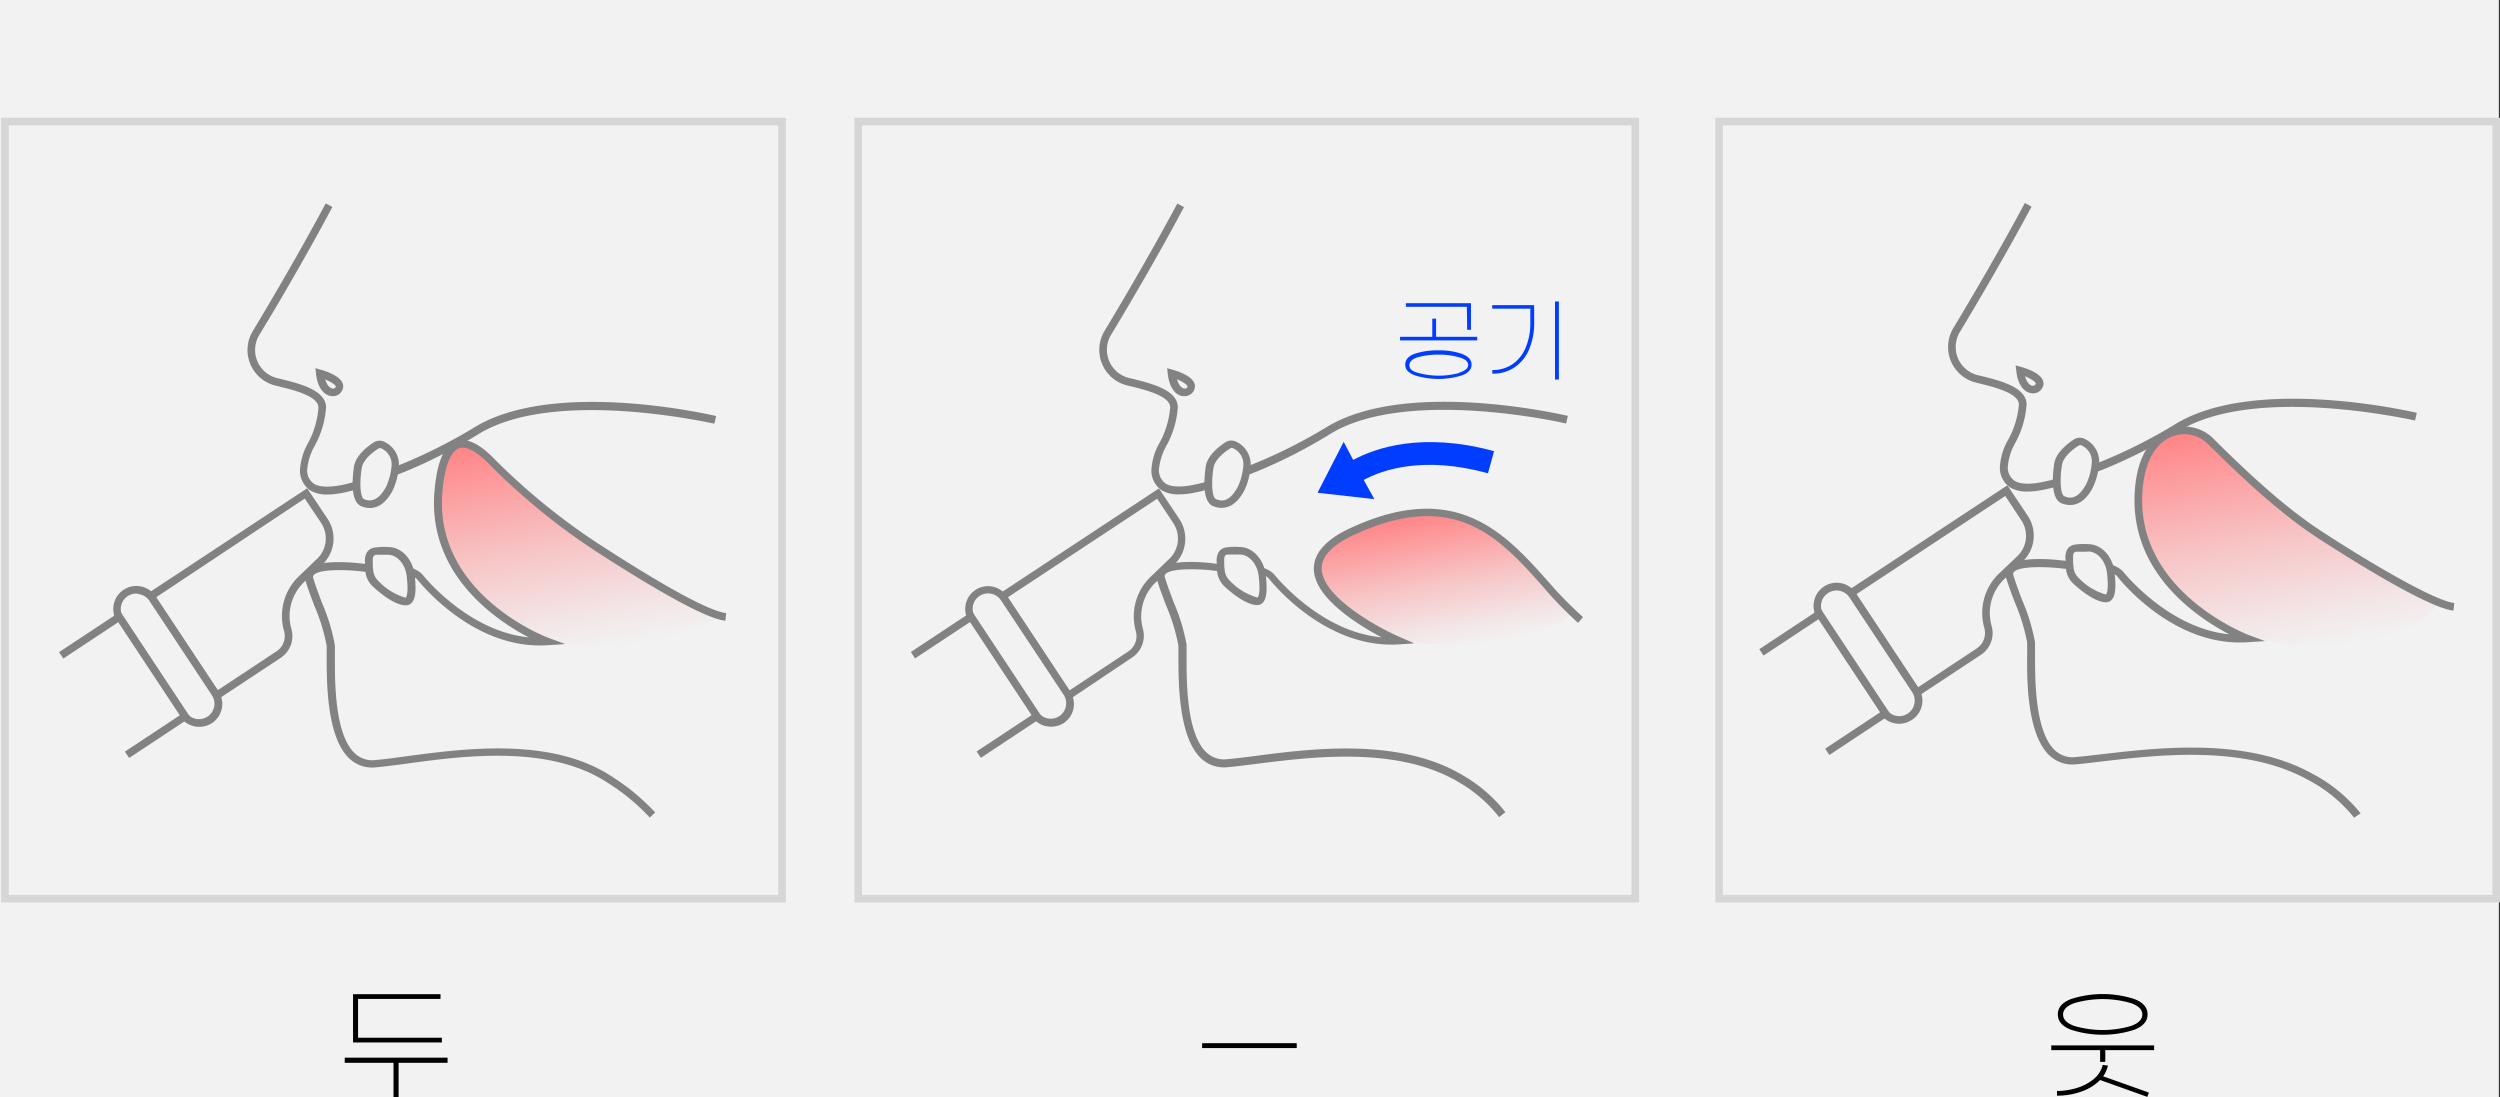 <svg viewBox="0 0 328.15 144" xmlns="http://www.w3.org/2000/svg" xmlns:xlink="http://www.w3.org/1999/xlink"><rect x="0" y="0" width="328.15" height="144" fill="#333333" stroke="none"/><linearGradient id="a" gradientUnits="userSpaceOnUse" x1="72.86" x2="78.06" y1="56.09" y2="85.58"><stop offset="0" stop-color="#ff8284"/><stop offset=".09" stop-color="#fe8e90"/><stop offset=".51" stop-color="#f7c4c5"/><stop offset=".83" stop-color="#f3e5e6"/><stop offset="1" stop-color="#f2f2f2"/></linearGradient><linearGradient id="b" x1="297.16" x2="302.63" xlink:href="#a" y1="54.55" y2="85.58"/><linearGradient id="c" x1="187.82" x2="191.05" xlink:href="#a" y1="66.95" y2="85.28"/><path d="m0 0h328v144h-328z" fill="#f2f2f2"/><path d="m58.75 139.5h-6.43v4.5h-.67v-4.5h-6.4v-.67h13.5zm-.75-2.67h-11.66v-6.33h11.48v.62h-10.82v5.09h11z"/><path d="m170.21 136.93v.64h-12.42v-.64z"/><path d="m282.75 137.22v.62h-6.41v1.54h-.68v-1.54h-6.41v-.62zm-6.69 4.06 6 2.13-.2.57-6.2-2.22a6.34 6.34 0 0 1 -2.49 1.53 9.5 9.5 0 0 1 -3.17.53v-.62a8.78 8.78 0 0 0 2.65-.41 6.2 6.2 0 0 0 2.2-1.18 3.35 3.35 0 0 0 1.15-1.83l.69.09a4 4 0 0 1 -.63 1.41zm-4.26-6.13c-1.13-.45-1.69-1.11-1.69-2s.56-1.54 1.69-2a13.5 13.5 0 0 1 8.4 0c1.13.45 1.69 1.11 1.69 2s-.56 1.53-1.69 2a13.5 13.5 0 0 1 -8.4 0zm.52-3.49c-1 .34-1.52.85-1.52 1.51s.51 1.16 1.52 1.51a13.28 13.28 0 0 0 7.36 0c1-.35 1.52-.85 1.52-1.51s-.51-1.17-1.52-1.51a13.28 13.28 0 0 0 -7.36 0z"/><path d="m64.34 60.36c-2.67-2.65-6-4.13-6.77 4-1.27 14.08 14.21 19.84 14.21 19.84 10.41 1.93 19.09-.73 22.82-3.36-3.18-.83-10.24-5.1-16.31-9a86 86 0 0 1 -13.95-11.48z" fill="url(#a)"/><g fill="#828282"><path d="m43 64.91a4.32 4.32 0 0 1 -2.24-.51 3.17 3.17 0 0 1 -1.39-2.63 8.31 8.31 0 0 1 1.09-3.66 11.54 11.54 0 0 0 1.34-4.61c0-1.54-3.38-2.35-5.62-2.88a4.81 4.81 0 0 1 -3-7.16c2.55-4.24 6.28-10.59 9.57-16.76l.88.47c-3.3 6.19-7 12.55-9.6 16.8a3.81 3.81 0 0 0 2.38 5.67c2.85.68 6.39 1.53 6.39 3.86a12.32 12.32 0 0 1 -1.48 5 7.72 7.72 0 0 0 -1 3.16 2.09 2.09 0 0 0 .91 1.85c1.05.63 3.72.76 10.48-2.19l1.11-.44a68.34 68.34 0 0 0 9.61-4.88c10.48-6.25 30.72-1.59 31.57-1.39l-.23 1c-.2 0-20.7-4.76-30.83 1.29a67.82 67.82 0 0 1 -9.75 5l-1.1.43c-4.02 1.67-7.09 2.58-9.09 2.58z"/><path d="m85.29 107.31a27.49 27.49 0 0 0 -5.57-4.59c-7.64-5-18.83-3.51-26.24-2.5-1.5.2-2.92.39-4.11.5a4.36 4.36 0 0 1 -3.49-1.13c-3-2.8-3-10-3-13.4 0-.65 0-1.15 0-1.42a24.79 24.79 0 0 0 -1.63-5.29c-.46-1.22-.89-2.37-1.18-3.34a1.39 1.39 0 0 1 .27-1.35c1.29-1.5 6.36-.92 7.5-.78.82-.06 6-.36 7.61 1.4.08.11 5.92 7.46 13.95 8.25-4.29-2.24-13.36-8.31-12.36-19.29.34-3.79 1.26-5.9 2.81-6.46 1.31-.48 2.93.23 4.8 2.09a84.86 84.86 0 0 0 13.91 11.38c11.16 7.23 15.28 8.94 16.76 9.1l-.11 1c-2.31-.25-8.1-3.36-17.2-9.25a86.24 86.24 0 0 1 -14.01-11.52c-1.09-1.08-2.63-2.28-3.76-1.86-.78.28-1.78 1.48-2.16 5.61-1.24 13.54 13.72 19.21 13.92 19.27l2.19.81-2.33.15c-9.73.65-16.79-8.26-17.09-8.64-1.08-1.19-5.29-1.15-6.82-1h-.1c-2.34-.31-6-.38-6.66.43a.41.41 0 0 0 -.07.42c.28.93.71 2.07 1.16 3.27a24.7 24.7 0 0 1 1.68 5.56v1.51c0 3-.08 10.16 2.63 12.65a3.32 3.32 0 0 0 2.72.87c1.16-.1 2.51-.28 4.07-.5 7.55-1 19-2.56 26.92 2.66a28.92 28.92 0 0 1 5.7 4.72z"/><path d="m43.68 52h-.09c-.87-.05-1.88-.85-2.11-2.94l-.08-.73.72.2c.76.22 3.22 1 2.9 2.43a1.35 1.35 0 0 1 -1.34 1.04zm-1-2.24c.23.83.65 1.22 1 1.24a.34.34 0 0 0 .4-.26c.01-.18-.6-.61-1.45-.96z"/></g><path d="m28.43 91.29-8.63-13.05 20.38-13.49 2.39 3.61a4.21 4.21 0 0 1 -.57 5.34l-2.43 2.3a6.72 6.72 0 0 0 -1.82 6.63 2.9 2.9 0 0 1 -1.14 3.24z" fill="#f2f2f2"/><path d="m28.29 92-9.19-13.91 21.22-14 2.67 4a4.68 4.68 0 0 1 -.67 6l-2.4 2.31a6.16 6.16 0 0 0 -1.68 6.13 3.42 3.42 0 0 1 -1.35 3.79zm-7.8-13.6 8.08 12.2 7.77-5.14a2.41 2.41 0 0 0 .93-2.69 7.2 7.2 0 0 1 1.95-7.12l2.41-2.31a3.69 3.69 0 0 0 .52-4.7l-2.15-3.2z" fill="#828282"/><rect fill="#f2f2f2" height="5.06" rx="2.53" transform="matrix(.552 .834 -.834 .552 81.71 20.26)" width="19.97" x="12.02" y="83.63"/><path d="m26.13 95.4a3.08 3.08 0 0 1 -.61-.06 3 3 0 0 1 -1.93-1.34l-8.22-12.39a3 3 0 1 1 5.05-3.34l8.23 12.43a3 3 0 0 1 -2.52 4.7zm-8.24-17.49a2.07 2.07 0 0 0 -1.12.34 2 2 0 0 0 -.57 2.81l8.23 12.43a2 2 0 1 0 3.38-2.24l-8.23-12.43a2 2 0 0 0 -1.28-.82 2.85 2.85 0 0 0 -.41-.09z" fill="#828282"/><path d="m8.03 86.02 7.63-5.05 8.63 13.06-7.62 5.04" fill="#f2f2f2"/><path d="m16.95 99.49-.56-.83 7.21-4.77-8.08-12.22-7.21 4.77-.56-.84 8.05-5.32 9.19 13.89z" fill="#828282"/><path d="m53.11 78.94c.32 0 1.19.1.77-3.41-.22-1.8-1.5-3.21-2.93-3.22a15.53 15.53 0 0 0 -1.74 0c-.33.1-.81.24-.78 1.29 0 .41 0 .84.06 1.22a2.62 2.62 0 0 0 .79 1.73c.92.89 2.54 2.22 3.83 2.39z" fill="#f2f2f2"/><path d="m53.24 79.45h-.19c-1.37-.18-3-1.43-4.1-2.46a3.1 3.1 0 0 1 -1-2.07c0-.38 0-.82-.06-1.23 0-1.44.79-1.69 1.14-1.79a7.88 7.88 0 0 1 1.97-.09c1.7 0 3.18 1.59 3.43 3.66.31 2.62-.09 3.35-.41 3.68a1 1 0 0 1 -.78.3zm-.07-1a.27.27 0 0 0 .09 0s.43-.31.12-2.85c-.18-1.55-1.25-2.77-2.44-2.78s-1.57 0-1.61 0c-.24.08-.42.13-.4.8 0 .4 0 .82.06 1.19a2.13 2.13 0 0 0 .63 1.4 8.08 8.08 0 0 0 3.55 2.23z" fill="#828282"/><path d="m51.9 61.14a8.57 8.57 0 0 1 -.78 3c-.7 1.32-1.81 2.52-3.49 1.87-1.32-.52-.65-4.59-.65-4.59.16-1.32 1.65-2.46 2.42-2.95a.93.93 0 0 1 .94 0 2.8 2.8 0 0 1 1.56 2.67z" fill="#f2f2f2"/><path d="m48.55 66.68a3 3 0 0 1 -1.1-.22c-1.58-.61-1.14-4.08-1-5.13.2-1.64 2.08-2.93 2.65-3.29a1.43 1.43 0 0 1 1.44 0 3.3 3.3 0 0 1 1.82 3.17 9 9 0 0 1 -.83 3.19c-.92 1.75-2.02 2.28-2.98 2.28zm1.34-7.86a.34.34 0 0 0 -.22.07c-1 .61-2.07 1.61-2.19 2.58-.29 1.76-.23 3.85.33 4.06.4.16 1.65.64 2.87-1.64a8.09 8.09 0 0 0 .72-2.78 2.28 2.28 0 0 0 -1.3-2.23.42.42 0 0 0 -.21-.06z" fill="#828282"/><path d="m103.15 118.46h-103v-103h103zm-102-1h101v-101h-101z" fill="#d6d6d6"/><path d="m320.19 79.07c-3.65-1.42-10.15-5.32-15.56-8.82-5.06-3.27-10.2-8.12-14.48-12.38-2.67-2.65-8.66-2-9.4 6.15-1.28 14.03 14.25 19.78 14.25 19.78-.34.02 18.45 3.99 25.19-4.73z" fill="url(#b)"/><g fill="#828282"><path d="m266.12 64.52a4.28 4.28 0 0 1 -2.23-.51 3.12 3.12 0 0 1 -1.39-2.63 8.06 8.06 0 0 1 1.09-3.66 11.53 11.53 0 0 0 1.41-4.61c0-1.54-3.38-2.35-5.61-2.88a4.82 4.82 0 0 1 -3-7.16c2.5-4.15 6.15-10.36 9.39-16.42l.88.47c-3.25 6.08-6.91 12.31-9.41 16.46a3.81 3.81 0 0 0 2.38 5.67c2.84.68 6.38 1.53 6.38 3.86a12.31 12.31 0 0 1 -1.47 5 7.72 7.72 0 0 0 -1 3.16 2.14 2.14 0 0 0 .91 1.85c1.05.63 3.73.76 10.48-2.19l1.11-.44a67.28 67.28 0 0 0 9.61-4.89c10.48-6.27 30.72-1.61 31.58-1.41l-.23 1c-.21 0-20.71-4.76-30.83 1.29a68.4 68.4 0 0 1 -9.76 5l-1.09.43c-4.08 1.73-7.11 2.61-9.2 2.61z"/><path d="m309 107.33a19 19 0 0 0 -6.12-5c-8.29-4.57-19.56-3.25-27-2.38-1.23.15-2.36.28-3.34.37a4.42 4.42 0 0 1 -3.5-1.13c-3-2.8-3-10-2.95-13.4 0-.65 0-1.15 0-1.42a24.5 24.5 0 0 0 -1.62-5.29c-.46-1.22-.9-2.37-1.18-3.34a1.38 1.38 0 0 1 .26-1.35c1.29-1.5 6.36-.93 7.5-.78.82-.06 6-.36 7.61 1.4.09.1 5.92 7.46 13.95 8.25-4.29-2.26-13.36-8.26-12.36-19.26.49-5.41 3.1-7.14 4.61-7.69a5.41 5.41 0 0 1 5.64 1.23c4 4 9.27 9 14.4 12.31 6.66 4.32 14.69 9 17.25 9.3l-.11 1c-3.34-.36-13.48-6.72-17.68-9.45-5.22-3.37-10.52-8.42-14.56-12.44a4.41 4.41 0 0 0 -4.6-1c-1.29.47-3.51 2-3.95 6.84-1.25 13.46 13.75 19.18 13.88 19.24l2.18.81-2.31.15c-9.75.65-16.8-8.26-17.09-8.64-1.09-1.19-5.3-1.15-6.83-1h-.08c-2.34-.31-6-.38-6.66.43a.39.39 0 0 0 -.06.42c.27.93.7 2.07 1.15 3.27a25.18 25.18 0 0 1 1.69 5.56v1.51c0 3-.08 10.16 2.63 12.65a3.35 3.35 0 0 0 2.72.87c1-.09 2.1-.22 3.33-.36 7.59-.89 19.05-2.23 27.63 2.5a20.12 20.12 0 0 1 6.43 5.25z"/><path d="m266.85 51.63h-.09c-.87-.05-1.88-.85-2.1-2.94l-.09-.73.72.2c.76.22 3.23 1 2.91 2.43a1.36 1.36 0 0 1 -1.35 1.04zm-1.05-2.24c.24.82.65 1.22 1 1.24a.35.35 0 0 0 .4-.26c.07-.2-.54-.63-1.4-.98z"/></g><path d="m251.61 90.9-8.61-13.06 20.38-13.48 2.36 3.64a4.19 4.19 0 0 1 -.59 5.34l-2.41 2.31a6.71 6.71 0 0 0 -1.81 6.63 2.92 2.92 0 0 1 -1.14 3.24z" fill="#f2f2f2"/><path d="m251.47 91.59-9.19-13.89 21.21-14 2.67 4a4.69 4.69 0 0 1 -.66 6l-2.41 2.3a6.19 6.19 0 0 0 -1.68 6.13 3.41 3.41 0 0 1 -1.35 3.79zm-7.81-13.59 8.09 12.22 7.76-5.14a2.42 2.42 0 0 0 .94-2.69 7.18 7.18 0 0 1 1.95-7.12l2.4-2.27a3.68 3.68 0 0 0 .52-4.7l-2.11-3.2z" fill="#828282"/><rect fill="#f2f2f2" height="5.06" rx="2.53" transform="matrix(.552 .834 -.834 .552 181.41 -166.03)" width="19.97" x="235.2" y="83.24"/><path d="m249.3 95a3.15 3.15 0 0 1 -.61-.06 3 3 0 0 1 -1.92-1.29l-8.23-12.44a3 3 0 0 1 -.44-2.21 3 3 0 0 1 1.3-2 3 3 0 0 1 4.19.85l8.23 12.43a3 3 0 0 1 -.85 4.2 3.05 3.05 0 0 1 -1.67.52zm-1.7-1.91a2 2 0 0 0 1.29.87 2 2 0 0 0 1.52-.3 2 2 0 0 0 .87-1.28 2.07 2.07 0 0 0 -.29-1.53l-8.23-12.43a2 2 0 0 0 -1.29-.87 2 2 0 0 0 -1.52.3 2 2 0 0 0 -.58 2.81z" fill="#828282"/><path d="m231.2 85.63 7.63-5.05 8.64 13.06-7.63 5.04" fill="#f2f2f2"/><path d="m240.12 99.1-.55-.83 7.21-4.77-8.09-12.22-7.21 4.77-.55-.84 8.04-5.32 9.19 13.89z" fill="#828282"/><path d="m276.28 78.54c.33 0 1.2.11.77-3.4-.21-1.8-1.49-3.21-2.93-3.22a15.19 15.19 0 0 0 -1.73 0c-.34.1-.82.24-.78 1.29 0 .41 0 .84.06 1.22a2.53 2.53 0 0 0 .79 1.73c.91.89 2.54 2.22 3.82 2.38z" fill="#f2f2f2"/><path d="m276.41 79.05h-.19c-1.37-.18-3-1.44-4.1-2.46a3.09 3.09 0 0 1 -.95-2.07c0-.38-.05-.82-.06-1.23-.05-1.45.78-1.69 1.14-1.79a7.46 7.46 0 0 1 1.87-.07c1.71 0 3.18 1.59 3.43 3.66.32 2.62-.08 3.35-.41 3.68a1 1 0 0 1 -.73.28zm-2.69-6.63c-1 0-1.18 0-1.22 0-.24.08-.41.13-.39.8 0 .4 0 .82.06 1.19a2.08 2.08 0 0 0 .63 1.4 8 8 0 0 0 3.55 2.21s.07 0 .08 0 .43-.32.13-2.85c-.19-1.55-1.26-2.77-2.44-2.78z" fill="#828282"/><path d="m275.07 60.75a8.44 8.44 0 0 1 -.77 3c-.71 1.32-1.82 2.52-3.5 1.87-1.32-.52-.64-4.59-.64-4.59.16-1.32 1.64-2.47 2.42-3a.93.93 0 0 1 .94 0 2.81 2.81 0 0 1 1.55 2.72z" fill="#f2f2f2"/><path d="m271.72 66.29a3 3 0 0 1 -1.1-.22c-1.58-.61-1.13-4.08-1-5.13.2-1.64 2.08-2.93 2.65-3.29a1.45 1.45 0 0 1 1.45 0 3.28 3.28 0 0 1 1.81 3.17 9 9 0 0 1 -.83 3.19c-.92 1.75-2.02 2.28-2.98 2.28zm1.34-7.86a.38.38 0 0 0 -.22.07c-1 .61-2.07 1.61-2.19 2.58-.29 1.76-.22 3.85.33 4.06s1.65.64 2.88-1.64a8 8 0 0 0 .71-2.78 2.28 2.28 0 0 0 -1.3-2.23.37.37 0 0 0 -.21-.06z" fill="#828282"/><path d="m328.15 118.46h-103v-103h103zm-102-1h101v-101h-101z" fill="#d6d6d6"/><path d="m206.45 80.48c-6.95-6.64-12.5-18.35-29-10.63-12.51 5.83 5.43 14 6.14 14.31 5.88.77 16.73 1.32 22.86-3.68z" fill="url(#c)"/><g fill="#828282"><path d="m154.75 64.89a4.26 4.26 0 0 1 -2.23-.51 3.12 3.12 0 0 1 -1.39-2.63 8.06 8.06 0 0 1 1.09-3.66 11.69 11.69 0 0 0 1.38-4.61c0-1.54-3.38-2.35-5.62-2.88a4.81 4.81 0 0 1 -3-7.16c2.55-4.24 6.28-10.59 9.55-16.72l.88.47c-3.28 6.15-7 12.51-9.57 16.76a3.81 3.81 0 0 0 2.38 5.67c2.84.68 6.38 1.53 6.38 3.86a12.17 12.17 0 0 1 -1.48 5 7.88 7.88 0 0 0 -1 3.16 2.14 2.14 0 0 0 .91 1.85c1.05.63 3.72.76 10.48-2.19l1.11-.44a67.28 67.28 0 0 0 9.61-4.86c10.48-6.27 30.72-1.61 31.57-1.41l-.23 1c-.2-.05-20.7-4.76-30.83 1.29a66.81 66.81 0 0 1 -9.75 5l-1.1.43c-4.02 1.69-7.05 2.58-9.14 2.58z"/><path d="m196.78 107.26a18.29 18.29 0 0 0 -5.24-4.55c-8-4.8-19.18-3.38-26.6-2.45-1.4.18-2.67.34-3.77.44a4.4 4.4 0 0 1 -3.49-1.13c-3-2.8-3-10-3-13.4 0-.65 0-1.15 0-1.42a25.25 25.25 0 0 0 -1.62-5.29c-.47-1.22-.9-2.37-1.18-3.34a1.39 1.39 0 0 1 .26-1.35c1.29-1.5 6.36-.93 7.5-.78.82-.06 6-.36 7.61 1.4.08.11 6 7.55 14.09 8.26-3.14-1.66-8.85-5.19-8.89-9 0-2 1.56-3.82 4.71-5.29 14-6.54 20.42.65 26.08 7a48.9 48.9 0 0 0 4.55 4.64l-.65.76a49.77 49.77 0 0 1 -4.61-4.76c-5.68-6.37-11.57-13-24.91-6.74-2.76 1.29-4.15 2.76-4.13 4.37 0 3.7 7.44 7.79 10.29 9l1.86.82-2 .13c-9.74.64-16.79-8.26-17.09-8.64-1.08-1.19-5.29-1.15-6.82-1h-.1c-2.34-.31-6-.38-6.66.43a.39.39 0 0 0 -.06.42c.27.93.7 2.07 1.15 3.27a25.18 25.18 0 0 1 1.69 5.56v1.51c0 3-.08 10.16 2.63 12.65a3.35 3.35 0 0 0 2.72.87c1.09-.1 2.35-.25 3.73-.43 7.56-1 19-2.39 27.24 2.58a19.46 19.46 0 0 1 5.53 4.8z"/><path d="m155.48 52h-.09c-.87 0-1.88-.85-2.11-2.94l-.08-.73.72.2c.76.22 3.22 1 2.9 2.43a1.35 1.35 0 0 1 -1.34 1.04zm-1-2.24c.23.82.65 1.22 1 1.24a.35.35 0 0 0 .4-.26c.01-.2-.6-.63-1.45-.98z"/></g><path d="m140.24 91.27-8.64-13 20.4-13.54 2.39 3.61a4.19 4.19 0 0 1 -.59 5.34l-2.43 2.32a6.71 6.71 0 0 0 -1.81 6.63 2.91 2.91 0 0 1 -1.14 3.24z" fill="#f2f2f2"/><path d="m140.1 92-9.19-13.89 21.21-14 2.67 4a4.69 4.69 0 0 1 -.66 6l-2.41 2.31a6.19 6.19 0 0 0 -1.72 6.06 3.42 3.42 0 0 1 -1.35 3.79zm-7.81-13.6 8.09 12.22 7.76-5.14a2.41 2.41 0 0 0 .93-2.69 7.22 7.22 0 0 1 2-7.12l2.41-2.31a3.68 3.68 0 0 0 .52-4.7l-2.11-3.2z" fill="#828282"/><rect fill="#f2f2f2" height="5.06" rx="2.53" transform="matrix(.552 .834 -.834 .552 131.8 -72.99)" width="19.97" x="123.83" y="83.61"/><path d="m137.93 95.38a3.08 3.08 0 0 1 -.61-.06 3 3 0 0 1 -1.92-1.32l-8.23-12.44a3 3 0 0 1 3.13-4.56 3.08 3.08 0 0 1 1.92 1.3l8.23 12.43a3 3 0 0 1 -.86 4.2 3 3 0 0 1 -1.66.45zm-8.24-17.49a2.07 2.07 0 0 0 -1.12.34 2 2 0 0 0 -.86 1.29 2 2 0 0 0 .29 1.48l8.23 12.43a2 2 0 1 0 3.38-2.24l-8.22-12.39a2 2 0 0 0 -1.29-.87 2.85 2.85 0 0 0 -.41-.04z" fill="#828282"/><path d="m119.83 86 7.63-5.05 8.64 13.06-7.63 5.04" fill="#f2f2f2"/><path d="m128.75 99.47-.56-.83 7.21-4.77-8.08-12.22-7.21 4.77-.55-.84 8.04-5.32 9.19 13.89z" fill="#828282"/><path d="m164.91 78.92c.32 0 1.19.1.77-3.41-.22-1.8-1.49-3.21-2.93-3.22a15.53 15.53 0 0 0 -1.74 0c-.33.1-.81.24-.78 1.29 0 .41 0 .84.07 1.22a2.53 2.53 0 0 0 .79 1.73c.91.89 2.53 2.22 3.82 2.39z" fill="#f2f2f2"/><path d="m165 79.42h-.19c-1.37-.18-3-1.44-4.1-2.46a3.09 3.09 0 0 1 -.95-2.07c0-.38-.05-.82-.07-1.23 0-1.44.79-1.69 1.14-1.79a7.79 7.79 0 0 1 1.88-.07c1.7 0 3.18 1.59 3.43 3.66.31 2.62-.08 3.35-.41 3.68a1 1 0 0 1 -.73.28zm-2.65-6.63c-1 0-1.21 0-1.26 0-.24.08-.42.13-.4.8 0 .4 0 .83.06 1.19a2.17 2.17 0 0 0 .63 1.4 8.1 8.1 0 0 0 3.62 2.24s.07 0 .08 0 .43-.32.13-2.85c-.19-1.55-1.26-2.77-2.44-2.78z" fill="#828282"/><path d="m163.7 61.12a8.44 8.44 0 0 1 -.77 3c-.71 1.32-1.82 2.52-3.5 1.87-1.32-.52-.65-4.59-.65-4.59.16-1.32 1.65-2.46 2.42-3a.93.93 0 0 1 .94 0 2.8 2.8 0 0 1 1.56 2.72z" fill="#f2f2f2"/><path d="m160.35 66.66a3 3 0 0 1 -1.1-.22c-1.58-.61-1.13-4.08-1-5.13.2-1.64 2.08-2.93 2.65-3.29a1.44 1.44 0 0 1 1.45 0 3.29 3.29 0 0 1 1.81 3.17 9 9 0 0 1 -.83 3.19c-.92 1.75-2.02 2.28-2.98 2.28zm1.34-7.86a.36.36 0 0 0 -.22.07c-1 .61-2.07 1.61-2.19 2.58-.29 1.76-.22 3.84.33 4.06s1.66.64 2.88-1.64a8 8 0 0 0 .71-2.78 2.28 2.28 0 0 0 -1.3-2.23.39.39 0 0 0 -.21-.06z" fill="#828282"/><g fill="#003dff"><path d="m177.62 60.37-1.25-2.37-3.43 6.68 7.46.84-1.4-2.52c2.36-1.29 7.75-3.23 16.31-.88l.8-2.9c-9.41-2.57-15.58-.42-18.49 1.15z"/><path d="m193.9 44.21v.47h-10.13v-.47h4.23v-2.38h.5v2.38zm-2 2.25c.84.31 1.26.78 1.26 1.4s-.42 1.09-1.26 1.41a10.39 10.39 0 0 1 -6.18 0c-.85-.32-1.27-.78-1.27-1.41s.42-1.13 1.25-1.43a9.54 9.54 0 0 1 3.11-.44 9 9 0 0 1 3.12.47zm.64-6.19h-8v-.47h8.54v3.49h-.5zm-1 8.64q1.17-.36 1.17-1c0-.45-.39-.8-1.17-1a9.05 9.05 0 0 0 -2.68-.36 9.88 9.88 0 0 0 -2.72.33c-.76.23-1.14.58-1.14 1.07s.39.81 1.17 1a10.19 10.19 0 0 0 5.37 0z"/><path d="m201.38 42.27a9 9 0 0 1 -.66 3.57 5.32 5.32 0 0 1 -1.91 2.37 5.08 5.08 0 0 1 -2.93.84v-.48a4.58 4.58 0 0 0 2.64-.76 4.9 4.9 0 0 0 1.74-2.18 8.25 8.25 0 0 0 .61-3.31v-1.8h-5v-.47h5.5zm3.24 7.55h-.51v-10.25h.51z"/></g><path d="m215.15 118.46h-103v-103h103zm-102-1h101v-101h-101z" fill="#d6d6d6"/></svg>